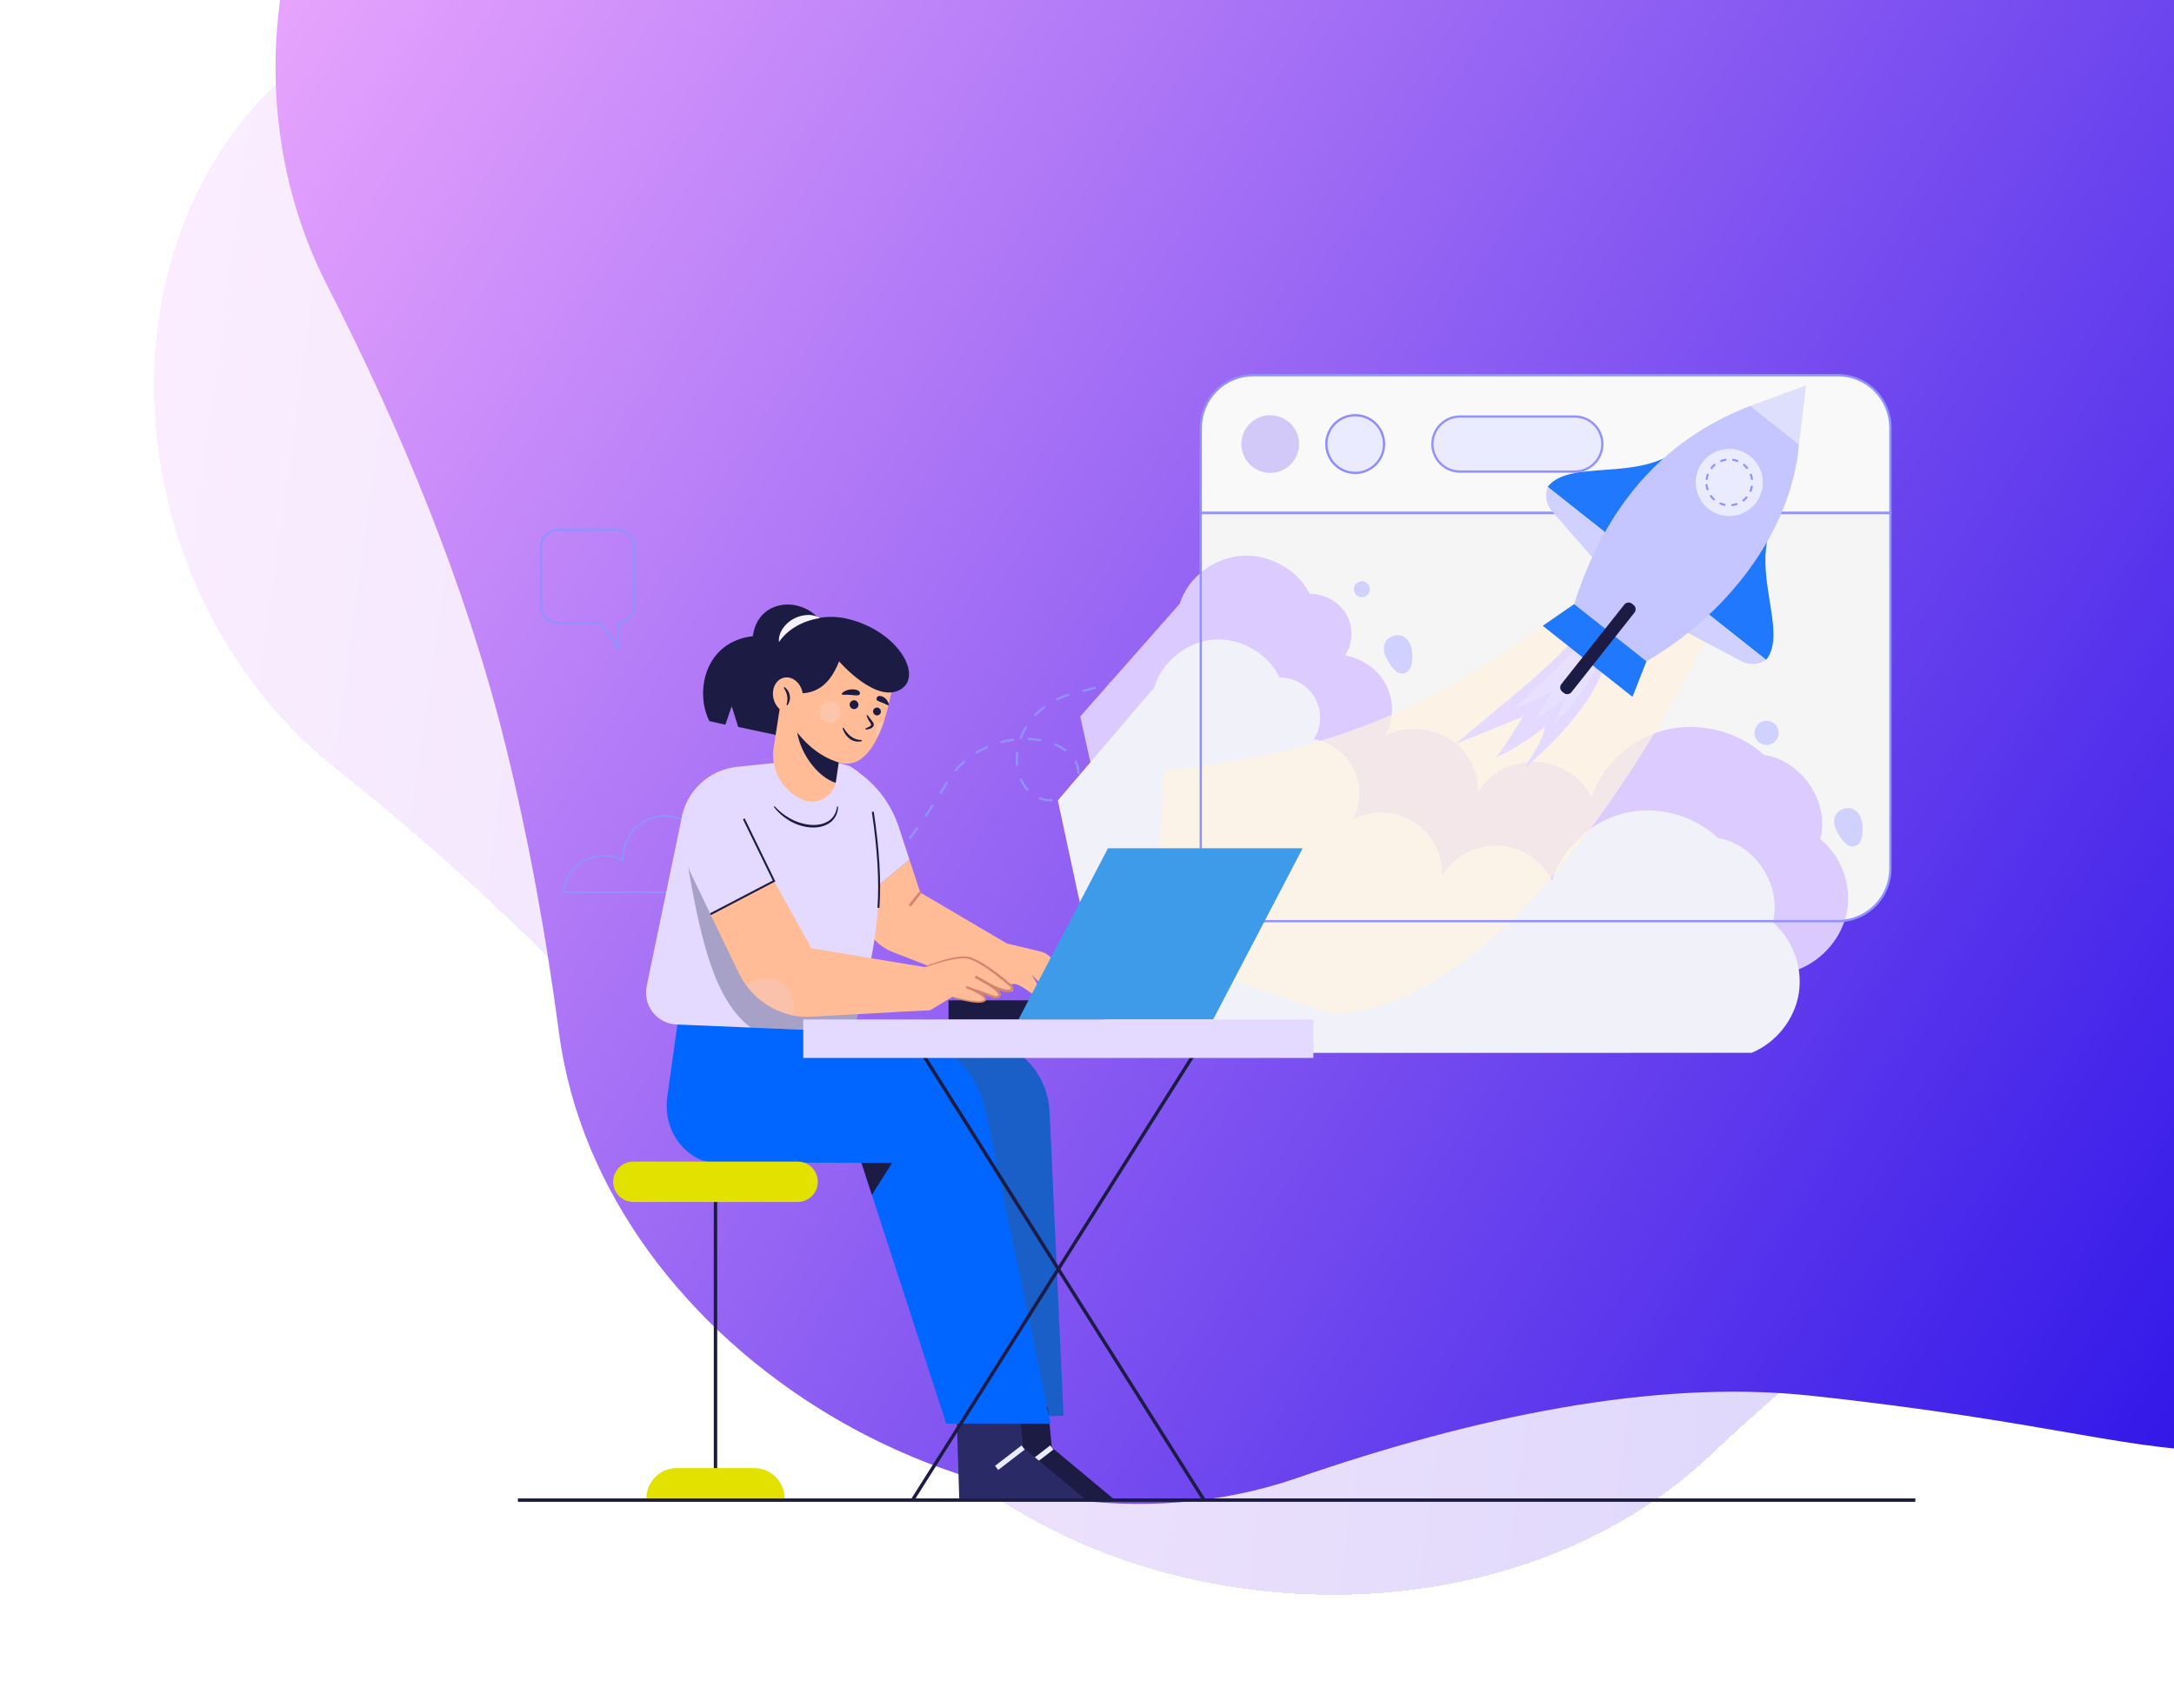 <svg width="1147" height="901" viewBox="0 0 1147 901" fill="none" xmlns="http://www.w3.org/2000/svg">
<g clip-path="url(#clip0_807_189)">
<g filter="url(#filter0_d_807_189)">
<path d="M177.091 401.328C56.813 305.507 44.453 108.045 170.483 19.926L733.831 -373.962C802.884 -422.243 894.372 -422.762 961.708 -372.113C1190.35 -200.128 1673.43 196.527 1520.38 372.863C1322.04 601.392 1377.94 531.526 1130.94 612.803C1052.24 638.701 973.283 696.788 902.223 763.921C778.542 880.767 540.637 854.75 450.837 710.23C423.95 666.96 394.326 623.765 362.112 582.916C308.187 514.536 242.316 453.29 177.091 401.328Z" fill="url(#paint0_linear_807_189)" fill-opacity="0.2" shape-rendering="crispEdges"/>
</g>
<g filter="url(#filter1_d_807_189)">
<path d="M172.692 146.761C102.545 9.912 172.596 -175.121 323.731 -203.522L999.299 -330.475C1082.11 -346.037 1165.69 -308.835 1206.2 -234.951C1343.73 15.93 1620.6 576.322 1408.52 673.988C1133.67 800.562 1213.38 759.914 954.828 732.269C872.443 723.46 776.571 743.878 684.17 775.792C523.346 831.339 317.263 709.661 294.943 540.984C288.261 490.481 279.053 438.919 266.519 388.429C245.537 303.91 210.731 220.973 172.692 146.761Z" fill="url(#paint1_linear_807_189)"/>
</g>
<g clip-path="url(#clip1_807_189)">
<path d="M441.651 485.506L440.823 484.641L446.03 479.672L446.858 480.538L441.651 485.506ZM452.051 475.543L451.208 474.688C452.898 473.02 454.598 471.303 456.254 469.58L457.118 470.408C455.455 472.141 453.75 473.868 452.051 475.543ZM462.046 465.14L461.159 464.332C462.75 462.585 464.352 460.776 465.923 458.956L466.83 459.743C465.253 461.566 463.644 463.384 462.046 465.14ZM471.476 454.224L470.55 453.463C472.047 451.64 473.558 449.75 475.038 447.858L475.983 448.592C474.496 450.498 472.98 452.391 471.476 454.224ZM480.354 442.859L479.393 442.141C480.801 440.248 482.222 438.295 483.616 436.33L484.593 437.022C483.194 438.997 481.769 440.957 480.354 442.859ZM488.703 431.102L487.709 430.428C489.052 428.443 490.377 426.448 491.68 424.439L492.685 425.088C491.378 427.104 490.051 429.113 488.703 431.102ZM554.428 422.784C552.214 422.784 550.021 422.364 547.963 421.55L548.409 420.439C550.324 421.193 552.366 421.583 554.428 421.583C554.726 421.554 554.947 421.577 555.205 421.564L555.262 422.764C554.982 422.777 554.652 422.758 554.428 422.784ZM562.391 420.73L561.793 419.694C563.785 418.536 565.439 416.868 566.577 414.863L567.616 415.456C566.375 417.647 564.569 419.466 562.391 420.73ZM496.545 419.002L495.527 418.367C496.788 416.335 498.031 414.285 499.256 412.224L500.288 412.839C499.06 414.904 497.812 416.96 496.545 419.002ZM541.885 417.329C540.214 415.502 538.874 413.398 537.936 411.105L539.043 410.641C539.927 412.804 541.186 414.79 542.764 416.514L541.885 417.329ZM569.604 408.309L568.404 408.283L568.407 407.961C568.417 406.208 568.054 404.473 567.349 402.869C567.167 402.469 566.97 402.079 566.752 401.698L567.795 401.106C568.03 401.52 568.245 401.943 568.443 402.376C569.22 404.135 569.617 406.039 569.607 407.961L569.604 408.309ZM504.39 407.051L503.47 406.28C505.032 404.417 506.743 402.681 508.581 401.087L509.367 401.995C507.576 403.547 505.911 405.237 504.39 407.051ZM536.081 404.004C535.943 402.853 535.874 401.692 535.874 400.531C535.874 399.243 535.956 397.956 536.119 396.678L537.309 396.827C537.153 398.056 537.075 399.292 537.075 400.531C537.075 401.643 537.139 402.756 537.272 403.861L536.081 404.004ZM515.086 397.797L514.454 396.775C516.521 395.497 518.682 394.376 520.914 393.416L521.388 394.518C519.21 395.455 517.103 396.552 515.086 397.797ZM562.141 396.557C560.258 395.151 558.196 394.005 556.012 393.147L556.46 392.03C558.746 392.931 560.897 394.131 562.865 395.604L562.141 396.557ZM528.101 392.178L527.784 391.02C530.128 390.382 532.514 389.913 534.923 389.611L535.072 390.802C532.719 391.094 530.39 391.557 528.101 392.178ZM549.217 391.183C546.889 390.746 544.532 390.497 542.165 390.445L542.195 389.244C544.627 389.3 547.049 389.556 549.442 390.005L549.217 391.183ZM538.966 389.972L537.836 389.566C538.664 387.266 539.727 385.059 541.001 382.978L542.026 383.606C540.791 385.618 539.766 387.752 538.966 389.972ZM546.298 377.977L545.421 377.161C545.768 376.783 546.126 376.413 546.493 376.052C547.863 374.699 549.329 373.451 550.884 372.316L551.592 373.285C550.087 374.384 548.661 375.594 547.335 376.905C546.98 377.256 546.636 377.613 546.298 377.977ZM557.653 369.61L557.12 368.537C559.298 367.458 561.565 366.556 563.894 365.845L564.241 366.993C561.978 367.685 559.774 368.56 557.653 369.61ZM571.183 365.203L570.888 364.044C573.233 363.442 575.567 362.812 577.824 362.174L578.149 363.327C575.882 363.968 573.542 364.601 571.183 365.203ZM585.063 361.259L584.702 360.114C587.018 359.386 589.31 358.629 591.518 357.858L591.91 358.989C589.693 359.763 587.388 360.528 585.063 361.259ZM598.685 356.497L598.252 355.378C600.498 354.507 602.732 353.592 604.892 352.659L605.366 353.761C603.195 354.698 600.945 355.619 598.685 356.497ZM611.937 350.77L611.421 349.691L617.892 346.545L618.415 347.626L611.937 350.77ZM624.89 344.477L624.367 343.398L630.84 340.254L631.363 341.333L624.89 344.477ZM637.838 338.186L637.312 337.105L643.786 333.958L644.309 335.037L637.838 338.186ZM650.784 331.89L650.259 330.811L656.734 327.665L657.257 328.745L650.784 331.89ZM663.729 325.597L663.206 324.518L669.68 321.371L670.203 322.45L663.729 325.597Z" fill="#9192FF"/>
<path d="M427.15 471.166H297.062L297.077 470.705C297.423 459.697 306.838 451.074 318.509 451.074C321.826 451.071 325.105 451.801 328.109 453.209C328.196 444.785 332.514 437.111 339.504 433.055C342.103 431.56 344.975 430.594 347.95 430.216C350.925 429.839 353.947 430.061 356.837 430.861C360.081 431.745 363.117 433.264 365.768 435.332C368.42 437.396 370.633 439.973 372.281 442.902C374.173 446.174 375.335 449.816 375.684 453.575C381.224 451.153 387.73 449.874 394.541 449.874C412.563 449.874 427.224 458.956 427.224 470.119C427.227 470.334 427.218 470.554 427.196 470.769L427.15 471.166ZM297.997 470.269H426.324V470.119C426.324 459.451 412.067 450.774 394.541 450.774C387.615 450.774 381.022 452.117 375.474 454.657L374.88 454.926L374.838 454.277C374.577 450.426 373.435 446.69 371.502 443.351C369.913 440.522 367.776 438.036 365.219 436.043C362.662 434.051 359.733 432.583 356.604 431.732C353.828 430.961 350.926 430.749 348.068 431.11C345.209 431.471 342.453 432.399 339.955 433.833C333.045 437.842 328.854 445.542 329.011 453.926L329.026 454.68L328.355 454.334C325.306 452.78 321.931 451.971 318.509 451.974C307.493 451.974 298.576 459.974 297.997 470.269Z" fill="#9192FF"/>
<path d="M633.53 458.208C633.53 465.57 636.457 472.63 641.659 477.835C646.865 483.041 653.928 485.965 661.29 485.965H969.626C976.988 485.965 984.052 483.041 989.257 477.835C994.463 472.63 997.387 465.57 997.387 458.208V270.606H633.53V458.208Z" fill="#F5F5F5"/>
<path d="M622.474 318.442C626.726 304.804 640.182 294.339 654.887 293.231C669.587 292.122 684.592 300.443 691.027 313.275C698.852 313.203 706.556 317.542 710.358 324.154C712.221 327.474 713.141 331.236 713.025 335.041C712.905 338.846 711.75 342.547 709.685 345.743C719.002 347.359 727.365 353.489 731.488 361.725C733.516 365.848 734.522 370.404 734.422 375.003C734.322 379.598 733.11 384.103 730.902 388.136C741.155 382.924 754.267 383.398 764.104 389.336C773.944 395.278 780.14 406.46 779.795 417.656C786.182 407.64 798.428 401.394 810.6 401.95C822.775 402.505 834.381 409.835 839.798 420.39C845.512 403.289 860.748 389.485 878.779 385.076C896.811 380.662 917.039 385.789 930.534 398.191C950.829 401.364 965.617 423.402 960.33 442.58C971.295 451.653 976.899 466.403 974.606 480.158C972.313 493.913 962.206 506.194 948.858 511.446L599.678 511.221L569.908 378.001L622.474 318.442Z" fill="#DBCBFF" fill-opacity="0.99"/>
<path d="M608.949 362.688C613.069 349.046 626.076 338.57 640.283 337.448C654.487 336.33 668.977 344.638 675.184 357.466C678.986 357.427 682.728 358.416 686.013 360.328C689.301 362.24 692.01 365.004 693.854 368.326C695.697 371.652 696.611 375.416 696.494 379.214C696.374 383.016 695.231 386.712 693.186 389.918C697.706 390.725 701.972 392.592 705.631 395.368C709.289 398.141 712.24 401.746 714.236 405.882C716.235 410.015 717.219 414.566 717.119 419.158C717.019 423.75 715.828 428.25 713.65 432.293C718.636 429.669 724.218 428.393 729.847 428.601C735.475 428.806 740.951 430.484 745.729 433.469C750.506 436.45 754.417 440.632 757.074 445.601C759.731 450.567 761.038 456.145 760.866 461.773C767.044 451.751 778.88 445.498 790.642 446.044C802.4 446.587 813.61 453.91 818.835 464.458C824.37 447.358 839.102 433.542 856.525 429.116C873.949 424.69 893.488 429.798 906.514 442.187C926.119 445.347 940.395 467.372 935.27 486.554C945.855 495.62 951.255 510.363 949.031 524.118C946.807 537.873 937.033 550.166 924.129 555.43L586.77 555.478L558.114 422.284L608.949 362.688Z" fill="#F1F1FA"/>
<g opacity="0.7">
<path d="M877.158 276.612C776.097 371.65 704.432 397.279 614.147 406.441L608.151 502.409L702.92 534.801C785.694 532.401 865.172 412.57 914.267 309.773L877.158 276.612Z" fill="#FFF2E0"/>
</g>
<path d="M745.143 344.854C745.273 347.859 745.14 352.931 742.139 354.668C737.129 357.572 733.186 350.525 731.346 346.988C729.152 342.757 729.714 337.512 734.677 335.629C741.232 333.138 744.902 339.249 745.143 344.854Z" fill="#D1D1FF"/>
<path d="M982.727 436.079C982.856 439.084 982.724 444.156 979.722 445.893C974.712 448.794 970.77 441.75 968.929 438.21C966.735 433.982 967.298 428.737 972.26 426.851C978.815 424.363 982.486 430.474 982.727 436.079Z" fill="#D1D1FF"/>
<path d="M718.515 315.065C720.834 315.065 722.713 313.186 722.713 310.867C722.713 308.548 720.834 306.668 718.515 306.668C716.196 306.668 714.316 308.548 714.316 310.867C714.316 313.186 716.196 315.065 718.515 315.065Z" fill="#D1D1FF"/>
<path d="M934.893 392.37C938.053 390.799 939.345 386.961 937.771 383.798C936.2 380.637 932.362 379.348 929.202 380.919C926.042 382.491 924.751 386.328 926.322 389.488C927.897 392.652 931.733 393.941 934.893 392.37Z" fill="#D1D1FF"/>
<path d="M969.626 197.925H661.29C657.644 197.925 654.036 198.642 650.668 200.038C647.299 201.433 644.237 203.477 641.659 206.055C639.081 208.633 637.039 211.693 635.644 215.062C634.248 218.43 633.53 222.04 633.53 225.686V270.607H997.387V225.686C997.387 222.04 996.668 218.43 995.273 215.062C993.877 211.693 991.835 208.633 989.257 206.055C986.679 203.477 983.617 201.433 980.249 200.038C976.88 198.642 973.272 197.925 969.626 197.925Z" fill="#F9F9F9"/>
<path d="M725.773 245.028C731.718 239.084 731.718 229.448 725.773 223.504C719.828 217.561 710.195 217.561 704.25 223.504C698.306 229.448 698.306 239.084 704.25 245.028C710.195 250.971 719.828 250.971 725.773 245.028Z" fill="#EBEBFF"/>
<path d="M830.863 219.737H770.265C762.242 219.737 755.739 226.242 755.739 234.264C755.739 242.287 762.242 248.792 770.265 248.792H830.863C838.887 248.792 845.391 242.287 845.391 234.264C845.391 226.242 838.887 219.737 830.863 219.737Z" fill="#EBEBFF"/>
<path d="M969.626 486.567H661.29C653.769 486.56 646.564 483.569 641.248 478.252C635.931 472.935 632.939 465.725 632.93 458.208V270.008H997.984V458.208C997.977 465.725 994.986 472.935 989.669 478.252C984.352 483.569 977.144 486.56 969.626 486.567ZM634.128 271.207V458.208C634.138 465.407 637 472.312 642.092 477.404C647.184 482.496 654.087 485.361 661.29 485.368H969.626C976.826 485.361 983.729 482.496 988.821 477.404C993.913 472.312 996.778 465.407 996.785 458.208V271.207H634.128Z" fill="#9192FF"/>
<path d="M997.984 271.205H632.93V225.684C632.939 218.164 635.931 210.957 641.248 205.64C646.564 200.323 653.769 197.331 661.29 197.323H969.626C977.144 197.331 984.352 200.323 989.669 205.64C994.986 210.957 997.977 218.164 997.984 225.684V271.205ZM634.128 270.005H996.785V225.684C996.778 218.483 993.913 211.58 988.821 206.488C983.729 201.395 976.826 198.532 969.626 198.524H661.29C654.087 198.532 647.184 201.395 642.092 206.488C637.003 211.58 634.138 218.483 634.128 225.684V270.005Z" fill="#9192FF"/>
<path d="M685.1 237.294C686.771 229.056 681.447 221.021 673.211 219.35C664.975 217.678 656.939 223.001 655.268 231.239C653.597 239.476 658.92 247.509 667.156 249.182C675.392 250.853 683.428 245.531 685.1 237.294Z" fill="#D2C9F9"/>
<path d="M715.01 250.084C711.882 250.084 708.821 249.156 706.219 247.417C703.618 245.679 701.593 243.209 700.396 240.319C699.195 237.43 698.884 234.246 699.495 231.178C700.104 228.109 701.613 225.292 703.823 223.08C706.034 220.867 708.853 219.36 711.923 218.75C714.993 218.14 718.173 218.452 721.065 219.649C723.956 220.846 726.423 222.875 728.163 225.476C729.903 228.077 730.829 231.135 730.829 234.264C730.823 238.458 729.158 242.479 726.193 245.444C723.225 248.409 719.205 250.079 715.01 250.084ZM715.01 219.645C712.119 219.645 709.293 220.503 706.887 222.109C704.484 223.716 702.61 225.999 701.501 228.67C700.396 231.342 700.107 234.281 700.673 237.116C701.236 239.952 702.626 242.556 704.671 244.601C706.716 246.646 709.322 248.039 712.158 248.603C714.993 249.167 717.932 248.878 720.606 247.771C723.275 246.664 725.557 244.792 727.164 242.387C728.769 239.983 729.629 237.156 729.629 234.264C729.626 230.389 728.084 226.671 725.344 223.931C722.603 221.19 718.885 219.65 715.01 219.645Z" fill="#8F8CFF"/>
<path d="M830.863 249.392H770.265C766.252 249.392 762.406 247.799 759.57 244.962C756.731 242.125 755.139 238.277 755.139 234.266C755.139 230.254 756.731 226.407 759.57 223.57C762.406 220.733 766.252 219.14 770.265 219.14H830.863C834.876 219.14 838.722 220.733 841.56 223.57C844.396 226.407 845.988 230.254 845.988 234.266C845.988 238.277 844.396 242.125 841.56 244.962C838.722 247.799 834.876 249.392 830.863 249.392ZM770.265 220.339C766.571 220.339 763.031 221.805 760.42 224.418C757.806 227.03 756.338 230.573 756.338 234.266C756.338 237.959 757.806 241.502 760.42 244.114C763.031 246.727 766.571 248.193 770.265 248.193H830.863C834.556 248.193 838.1 246.727 840.711 244.114C843.322 241.502 844.79 237.959 844.79 234.266C844.79 230.573 843.322 227.03 840.711 224.418C838.1 221.805 834.556 220.339 830.863 220.339H770.265Z" fill="#9192FF"/>
<path d="M830.871 336.415C816.2 353.675 794.101 370.163 768.028 392.442L803.558 378.075C799.189 385.277 792.823 395.351 789.257 399.67C797.446 395.915 810.634 387.645 815.005 383.252C814.985 389.397 807.553 399.655 804.311 405.264C823.285 389.115 840.563 369.382 846.173 352.022L830.871 336.415Z" fill="#E4DAFF"/>
<g opacity="0.4">
<path d="M835.037 337.352C826.386 348.819 813.439 359.871 798.141 374.759L818.851 364.933C816.255 369.695 812.48 376.361 810.377 379.229C815.156 376.675 822.867 371.105 825.437 368.18C825.373 372.2 820.978 379 819.05 382.708C830.184 371.915 840.365 358.799 843.768 347.377L835.037 337.352Z" fill="#EBEBFF"/>
</g>
<path d="M887.069 235.857C865.442 254.788 828.143 241.741 816.553 256.858L849.672 283.084L887.069 235.857Z" fill="#2079FD"/>
<path d="M816.553 256.858C815.74 259.022 815.527 261.367 815.938 263.642C816.35 265.918 817.371 268.038 818.891 269.78L842.361 296.661L849.672 283.084L816.553 256.858Z" fill="#D1D1FF"/>
<path d="M936.087 274.672C922.617 300.062 943.868 333.379 931.809 348.125L898.689 321.899L936.087 274.672Z" fill="#2079FD"/>
<path d="M931.809 348.125C929.886 349.414 927.656 350.157 925.347 350.276C923.038 350.398 920.739 349.891 918.693 348.81L887.151 332.128L898.689 321.899L931.809 348.125Z" fill="#D1D1FF"/>
<path d="M952.911 203.318L923.425 214.143L949.135 234.501L952.911 203.318Z" fill="#DEDEFD"/>
<path d="M949.135 234.501C945.015 281.16 910.541 324.697 868.669 348.88L830.511 318.697C846.521 268.323 876.341 232.275 923.425 214.144L949.135 234.501Z" fill="#C5C5FF"/>
<path d="M830.509 318.694L813.959 330.155L861.3 367.643L868.668 348.878L830.509 318.694Z" fill="#2079FD"/>
<path d="M914.445 272.119C924.157 270.965 931.093 262.156 929.939 252.444C928.784 242.732 919.974 235.794 910.262 236.949C900.553 238.103 893.617 246.912 894.771 256.624C895.926 266.336 904.736 273.274 914.445 272.119Z" fill="#EBEBFF"/>
<path d="M904.606 244.539L905.263 245.382C904.457 246.01 903.738 246.743 903.125 247.559L902.272 246.918C902.94 246.025 903.728 245.224 904.606 244.539ZM907.481 242.85C908.51 242.416 909.594 242.12 910.699 241.974L910.841 243.032C909.83 243.166 908.839 243.437 907.896 243.834L907.481 242.85ZM900.64 249.827L901.634 250.22C901.258 251.17 901.008 252.167 900.893 253.182L899.833 253.061C899.958 251.952 900.229 250.865 900.64 249.827ZM914.034 241.976C915.14 242.121 916.223 242.413 917.253 242.843L916.841 243.829C915.9 243.434 914.907 243.167 913.894 243.034L914.034 241.976ZM899.787 255.457L900.849 255.375C900.928 256.393 901.143 257.396 901.485 258.359L900.478 258.719C900.105 257.667 899.872 256.569 899.787 255.457ZM920.131 244.529C921.012 245.215 921.796 246.015 922.467 246.907L921.612 247.551C920.999 246.733 920.279 245.999 919.473 245.372L920.131 244.529ZM902.88 261.075C903.464 261.915 904.156 262.673 904.937 263.332L904.248 264.148C903.395 263.429 902.642 262.6 902.004 261.685L902.88 261.075ZM923.11 250.21L924.102 249.815C924.515 250.852 924.79 251.939 924.915 253.049L923.855 253.169C923.74 252.153 923.489 251.159 923.11 250.21ZM907.508 264.972C908.437 265.402 909.419 265.705 910.427 265.876L910.246 266.928C909.145 266.742 908.075 266.409 907.061 265.94L907.508 264.972ZM923.798 256.222L924.852 256.382C924.686 257.486 924.375 258.561 923.926 259.583L922.946 259.155C923.359 258.219 923.646 257.232 923.798 256.222ZM913.475 265.992C914.493 265.896 915.491 265.663 916.446 265.303L916.826 266.3C915.781 266.695 914.689 266.949 913.576 267.055L913.475 265.992ZM921.354 261.758L922.185 262.43C921.48 263.297 920.668 264.067 919.763 264.721L919.136 263.856C919.966 263.257 920.71 262.552 921.354 261.758Z" fill="#9192FF"/>
<path d="M861.022 318.49L861.867 319.158C862.466 319.631 862.851 320.321 862.939 321.077C863.025 321.834 862.81 322.595 862.336 323.192L829.127 365.131C828.653 365.728 827.962 366.113 827.205 366.201C826.449 366.289 825.688 366.073 825.09 365.6L824.248 364.931C823.649 364.458 823.264 363.768 823.176 363.012C823.09 362.256 823.305 361.494 823.779 360.897L856.988 318.958C857.462 318.361 858.153 317.976 858.91 317.888C859.666 317.801 860.427 318.017 861.022 318.49Z" fill="#1B1B43"/>
<path d="M474.124 436.146C470.218 424.245 462.493 413.967 452.146 406.906L447.99 404.068L454.003 475.03L479.824 453.517L474.124 436.146Z" fill="#E4DAFF"/>
<path d="M562.611 518.973L556.29 507.631C555.5 506.209 554.419 504.969 553.125 503.984C551.827 503.002 550.341 502.303 548.759 501.924L531.217 497.743L485.509 470.842L479.823 453.515L454.003 475.031L454.425 480.016C454.84 484.917 456.622 489.599 459.568 493.54C462.513 497.479 466.504 500.51 471.087 502.293L515.143 519.432L535.779 519.141C542.506 521.192 545.003 526.838 549.052 524.625C550.561 523.803 544.2 514.134 544.2 514.134L554.563 524.77L562.611 518.973Z" fill="#FFBC96"/>
<path d="M484.968 470.414L479.378 477.501L480.458 478.353L486.048 471.266L484.968 470.414Z" fill="#D28572"/>
<path d="M480.626 551.865L513.149 548.993C534.32 547.124 552.737 564.222 553.768 586.702L561.117 746.879L516.253 748.278L480.626 551.865Z" fill="#195FC7"/>
<path d="M519.86 746.682L521.236 790.928H587.716L554.936 763.646L552.871 742.328L519.86 746.682Z" fill="#1B1B43"/>
<path d="M554.095 762.559L540.109 773.332L541.791 775.512L555.774 764.739L554.095 762.559Z" fill="#EBEBFF"/>
<path d="M504.729 746.682L506.105 790.928H572.586L539.804 763.646L537.741 742.328L504.729 746.682Z" fill="#2A2A66"/>
<path d="M538.964 762.559L524.98 773.332L526.658 775.512L540.642 764.739L538.964 762.559Z" fill="#EBEBFF"/>
<path d="M554.249 751.04H499.227L460.011 630.38L454.524 613.49L376.12 613.145C371.279 613.076 366.644 610.836 362.71 607.52C354.375 600.493 350.536 589.447 352.05 578.648L358.927 529.584L475.404 544.728C486.179 546.13 496.249 550.848 504.217 558.233C512.186 565.618 517.659 575.301 519.873 585.938L554.249 751.04Z" fill="#0066FF"/>
<path d="M470.686 613.49L460.011 630.378L454.522 613.49H470.686Z" fill="#1B1B43"/>
<path d="M456.285 520.697C455.721 522.966 455.135 525.243 454.525 527.522L450.398 544.37L396.066 542.117L356.947 540.49C354.51 540.393 352.122 539.762 349.952 538.647C347.783 537.531 345.882 535.957 344.381 534.032C342.881 532.109 341.82 529.879 341.267 527.506C340.714 525.13 340.686 522.66 341.185 520.27L359.423 432.502C360.567 425.241 364.078 418.559 369.411 413.503C374.744 408.447 381.603 405.292 388.914 404.537L433.548 399.942L447.992 404.07C462.091 411.637 462.104 425.349 462.778 434.329C465.735 473.643 462.089 497.453 456.285 520.697Z" fill="#E4DAFF"/>
<g opacity="0.3">
<path d="M419.449 517.889C418.885 520.159 455.129 525.236 454.524 527.519L450.397 544.368L396.066 542.112C377.085 527.795 369.974 496.639 363.054 457.603L419.449 517.889Z" fill="#1B1B43"/>
</g>
<path d="M408.65 425.333C410.997 427.894 413.737 430.07 416.769 431.771C419.762 433.475 423.057 434.585 426.472 435.045C429.837 435.484 433.389 435.199 436.343 433.595C439.364 432.089 441.286 428.919 441.646 425.488L442.183 425.524C442.166 427.355 441.696 429.152 440.815 430.756C439.892 432.375 438.552 433.715 436.933 434.641C433.701 436.507 429.865 436.847 426.298 436.394C422.716 435.894 419.274 434.661 416.187 432.775C413.115 430.928 410.419 428.522 408.238 425.677L408.65 425.333Z" fill="#1B1B43"/>
<path d="M463.98 478.959L462.95 478.883C463.939 465.043 462.939 448.038 459.975 428.332L460.995 428.178C463.968 447.958 464.974 465.045 463.98 478.959Z" fill="#1B1B43"/>
<path d="M551.565 527.75H500.443V537.836H551.565V527.75Z" fill="#1B1B43"/>
<path d="M640.055 537.836H537.351L584.577 447.512H687.28L640.055 537.836Z" fill="#3D9BE9"/>
<path d="M433.123 327.706C422.939 314.219 399.761 315.854 397.204 335.636C371.758 338.504 366.449 365.183 374.292 380.411L382.698 382.338L386.043 372.579L389.476 383.508L413.068 388.538L433.123 327.706Z" fill="#1B1B43"/>
<path d="M446.582 374.516L441.075 412.009C441.025 412.35 440.964 412.674 440.888 412.998C440.475 414.807 439.67 416.507 438.532 417.972C437.393 419.438 435.946 420.636 434.293 421.484C432.64 422.332 430.823 422.809 428.968 422.878C427.112 422.95 425.262 422.614 423.551 421.892C418.29 419.68 413.922 415.767 411.14 410.783C408.358 405.8 407.322 400.031 408.197 394.388L412.056 369.445L446.582 374.516Z" fill="#FFBC96"/>
<path d="M444.199 390.727L441.073 412.008C441.023 412.349 440.962 412.677 440.887 412.997C431.099 409.877 421.209 396.564 420.236 383.509L444.199 390.727Z" fill="#1B1B43"/>
<path d="M466.464 380.275C465.511 383.222 464.359 386.099 463.016 388.889C458.625 397.959 452.09 405.065 442.67 402.278C420.527 395.715 411.363 370.568 411.363 370.568L429.434 355.149L441.868 342.712L471.016 360.728C470.055 367.361 468.533 373.901 466.464 380.275Z" fill="#FFBC96"/>
<path d="M418.93 365.591C428.903 366.734 437.322 362.802 442.694 348.923C442.694 348.923 462.898 372.281 475.804 363.284C486.612 355.755 473.518 332.85 447.21 326.486C437.604 324.21 427.489 325.741 418.988 330.76C404.543 339.219 399.769 363.125 410.623 373.234L418.93 365.591Z" fill="#1B1B43"/>
<path d="M411.002 338.707C410.697 336.267 411.562 333.739 412.937 331.656C414.35 329.566 416.235 327.836 418.438 326.606C420.621 325.364 423.058 324.631 425.563 324.467C428.04 324.264 430.518 324.825 432.667 326.074C430.453 326.42 428.273 326.95 426.149 327.659C424.18 328.328 422.277 329.179 420.465 330.198C418.659 331.207 416.962 332.397 415.399 333.752C413.722 335.205 412.243 336.869 411.002 338.707Z" fill="#F5F1FF"/>
<path d="M417.918 375.935C422.12 374.928 424.542 369.996 423.326 364.921C422.111 359.845 417.719 356.543 413.517 357.547C409.315 358.554 406.893 363.488 408.108 368.563C409.323 373.642 413.716 376.939 417.918 375.935Z" fill="#FFBC96"/>
<path d="M414.963 371.879C415.426 370.352 415.555 368.748 415.347 367.166C415.004 365.607 414.374 364.129 413.488 362.802L413.883 362.436C414.628 362.963 415.26 363.634 415.744 364.405C416.227 365.179 416.551 366.042 416.697 366.943C416.844 367.842 416.807 368.765 416.593 369.65C416.378 370.538 415.99 371.371 415.45 372.108L414.963 371.879Z" fill="#1B1B43"/>
<path d="M452.873 372.32C452.762 372.761 452.528 373.158 452.196 373.464C451.865 373.77 451.453 373.977 451.008 374.052C450.562 374.131 450.102 374.076 449.688 373.898C449.273 373.719 448.919 373.422 448.667 373.047C448.416 372.672 448.281 372.233 448.275 371.781C448.27 371.329 448.393 370.885 448.635 370.503C448.877 370.12 449.225 369.817 449.635 369.63C450.046 369.44 450.503 369.376 450.949 369.442C451.585 369.568 452.147 369.944 452.506 370.486C452.868 371.025 452.998 371.684 452.873 372.32Z" fill="#1B1B43"/>
<path d="M464.648 376.097C464.503 376.473 464.252 376.798 463.925 377.033C463.599 377.269 463.213 377.404 462.81 377.425C462.408 377.445 462.01 377.345 461.661 377.143C461.315 376.942 461.034 376.64 460.853 376.282C460.672 375.924 460.599 375.519 460.643 375.117C460.686 374.719 460.847 374.338 461.101 374.028C461.356 373.717 461.694 373.488 462.078 373.367C462.461 373.246 462.873 373.237 463.26 373.344C463.809 373.525 464.263 373.919 464.523 374.432C464.783 374.95 464.828 375.548 464.648 376.097Z" fill="#1B1B43"/>
<path d="M453.694 365.921C453.612 367.123 451.696 366.954 448.881 366.627C446.066 366.3 444.005 366.88 444.093 366.127C444.181 365.371 446.536 363.746 449.368 363.685C452.29 363.622 453.793 364.491 453.694 365.921Z" fill="#1B1B43"/>
<path d="M462.476 368.378C462.098 369.519 463.453 370.027 465.47 370.694C467.487 371.362 468.669 372.609 468.882 371.882C469.095 371.154 468.093 368.835 466.203 367.802C464.254 366.736 462.926 367.02 462.476 368.378Z" fill="#1B1B43"/>
<path d="M457.772 377.247C458.216 377.96 458.704 378.644 459.234 379.293L460.027 380.28C460.352 380.649 460.625 381.061 460.835 381.506C460.965 381.805 461.02 382.133 460.994 382.457C460.961 382.794 460.834 383.117 460.625 383.385C460.285 383.795 459.854 384.12 459.365 384.335C458.517 384.693 457.606 384.879 456.686 384.881L456.559 384.359C457.326 384.044 458.071 383.681 458.79 383.271C459.079 383.099 459.333 382.87 459.537 382.601C459.675 382.391 459.656 382.311 459.568 382.028C459.339 381.488 458.666 380.712 458.262 379.949C457.786 379.177 457.45 378.323 457.267 377.436L457.772 377.247Z" fill="#1B1B43"/>
<path d="M445.021 383.934C446.179 385.725 447.41 387.406 449.015 388.591C450.655 389.782 452.627 390.431 454.653 390.446L454.72 390.977C453.619 391.293 452.462 391.34 451.339 391.119C450.196 390.888 449.119 390.398 448.196 389.688C446.415 388.282 445.13 386.342 444.53 384.153L445.021 383.934Z" fill="#1B1B43"/>
<g opacity="0.2">
<path d="M437.072 381.289C440.173 381.745 443.057 379.601 443.512 376.5C443.968 373.399 441.822 370.513 438.722 370.058C435.621 369.602 432.736 371.75 432.281 374.85C431.825 377.951 433.971 380.834 437.072 381.289Z" fill="#F5F1FF"/>
</g>
<g opacity="0.2">
<path d="M466.463 380.275C465.509 383.221 464.359 386.099 463.016 388.889C462.52 388.126 462.215 387.253 462.126 386.35C462.036 385.446 462.168 384.531 462.505 383.687C462.843 382.843 463.38 382.09 464.068 381.498C464.757 380.906 465.578 380.483 466.463 380.275Z" fill="#F5F1FF"/>
</g>
<path d="M395.354 441.276L363.376 458.453L374.84 482.292L408.394 464.773L395.354 441.276Z" fill="#E4DAFF"/>
<path d="M534.53 522.465C533.574 524.605 525.288 521.306 521.419 519.637C524.424 521.114 529.623 524.054 527.469 525.912C525.737 527.387 521.608 524.626 508.291 519.857C510.315 520.692 522.252 525.669 519.415 527.918C516.327 530.355 502.342 526.003 502.342 526.003L490.744 532.989L477.006 533.664L427.591 536.405C424.5 536.567 421.402 536.332 418.371 535.702C412.385 534.446 406.755 531.87 401.888 528.164C398.831 525.833 396.122 523.079 393.843 519.981C392.126 517.65 390.634 515.157 389.388 512.542L374.832 482.299L408.388 464.773L428.088 500.259L487.792 510.191L504.077 505.26C507.578 504.193 512.665 505.444 515.878 507.201C523.717 511.484 535.421 520.426 534.53 522.465Z" fill="#FFBC96"/>
<g opacity="0.2">
<path d="M419.013 530.546C419.1 532.287 418.882 534.034 418.369 535.699C412.383 534.443 406.753 531.872 401.887 528.166C398.83 525.835 396.12 523.076 393.841 519.981C395.975 518.087 398.601 516.83 401.417 516.363C404.233 515.896 407.122 516.234 409.754 517.338C412.386 518.442 414.651 520.268 416.29 522.606C417.928 524.941 418.871 527.694 419.013 530.546Z" fill="#E4DAFF"/>
</g>
<path d="M487.696 509.936C491.72 508.354 495.833 507.006 500.011 505.899C502.113 505.333 504.252 504.919 506.414 504.664C507.516 504.544 508.626 504.519 509.733 504.588C510.291 504.671 510.846 504.788 511.403 504.89C511.936 505.05 512.459 505.236 512.988 505.408C517.098 507.036 520.724 509.467 524.244 511.983C527.762 514.517 531.1 517.256 534.354 520.124L534.505 520.256L534.543 520.43C534.702 521.064 534.618 521.731 534.308 522.307C534.127 522.59 533.881 522.827 533.594 523C533.34 523.175 533.053 523.289 532.75 523.344C531.718 523.521 530.661 523.469 529.651 523.19C527.778 522.706 525.956 522.044 524.208 521.215C522.481 520.398 520.779 519.544 519.123 518.616C517.441 517.728 515.836 516.72 514.193 515.768L514.862 514.572C517.763 516.077 520.574 517.746 523.285 519.574C524.688 520.492 525.979 521.568 527.137 522.78C527.451 523.133 527.712 523.525 527.912 523.952C528.033 524.214 528.103 524.498 528.117 524.783C528.119 525.124 528.012 525.458 527.811 525.739C527.463 526.16 526.987 526.457 526.455 526.584C526.026 526.705 525.586 526.789 525.142 526.84L525.009 526.86L524.858 526.805L509.639 521.288L510.033 520.218C512.445 521.157 514.785 522.275 517.031 523.562C518.131 524.27 519.284 524.905 520.131 526.178C520.252 526.371 520.332 526.587 520.364 526.811C520.397 527.037 520.382 527.266 520.319 527.488C520.167 527.899 519.866 528.239 519.477 528.44C518.85 528.77 518.156 528.96 517.447 529.001C514.777 529.192 512.237 528.692 509.715 528.197C507.198 527.662 504.721 527.009 502.264 526.254L502.419 525.738C504.868 526.429 507.357 527.019 509.856 527.486C512.345 527.92 514.907 528.335 517.35 528.095C518.516 527.992 519.885 527.41 519.279 526.668C518.699 525.792 517.554 525.08 516.505 524.455C514.294 523.229 511.994 522.169 509.627 521.285L510.023 520.215L525.29 525.595L525.007 525.561C525.368 525.521 525.724 525.451 526.074 525.351C526.334 525.299 526.573 525.171 526.76 524.983C526.966 524.887 526.646 524.164 526.151 523.635C525.06 522.513 523.847 521.518 522.532 520.668C519.862 518.885 517.091 517.261 514.236 515.795L514.906 514.596C516.535 515.533 518.122 516.548 519.777 517.428C521.41 518.354 523.081 519.2 524.764 520.005C526.425 520.802 528.158 521.441 529.94 521.917C530.751 522.148 531.602 522.203 532.437 522.083L532.7 522.024C532.768 521.991 532.835 521.954 532.897 521.911C533.053 521.858 533.095 521.729 533.199 521.645C533.328 521.371 533.364 521.067 533.304 520.771L533.491 521.077C530.304 518.229 526.964 515.513 523.531 512.956C520.092 510.429 516.515 507.984 512.618 506.387L511.14 505.88C510.638 505.788 510.141 505.671 509.636 505.586C508.593 505.511 507.548 505.523 506.507 505.623C504.384 505.834 502.279 506.195 500.207 506.701C496.033 507.711 491.922 508.957 487.892 510.437L487.696 509.936Z" fill="#D28572"/>
<path d="M375.072 482.759L374.595 481.841L407.705 464.549L391.974 432.221L392.9 431.77L409.07 465.001L375.072 482.759Z" fill="#1B1B43"/>
<path d="M378.397 627.245H376.596V782.218H378.397V627.245Z" fill="#1B1B43"/>
<path d="M420.823 612.803H334.169C328.281 612.803 323.507 617.577 323.507 623.463C323.507 629.352 328.281 634.123 334.169 634.123H420.823C426.711 634.123 431.485 629.352 431.485 623.463C431.485 617.577 426.711 612.803 420.823 612.803Z" fill="#E2E100"/>
<path d="M357.075 774.513H397.918C402.168 774.513 406.245 776.204 409.252 779.209C412.258 782.216 413.947 786.292 413.947 790.544V792.304H341.046V790.544C341.046 788.437 341.46 786.354 342.266 784.409C343.071 782.464 344.252 780.698 345.741 779.209C347.23 777.719 348.996 776.54 350.941 775.737C352.886 774.93 354.971 774.513 357.075 774.513Z" fill="#E2E100"/>
<path d="M482.337 547.302L480.815 548.262L634.41 791.725L635.932 790.765L482.337 547.302Z" fill="#1B1B43"/>
<path d="M634.442 547.322L480.785 790.746L482.307 791.705L635.962 548.282L634.442 547.322Z" fill="#1B1B43"/>
<path d="M692.944 537.838H423.803V558.135H692.944V537.838Z" fill="#E4DAFF"/>
<path d="M326.848 343.733L316.387 329.286H294.516C291.955 329.283 289.502 328.266 287.691 326.455C285.881 324.645 284.864 322.191 284.861 319.631V288.557C284.864 285.996 285.881 283.543 287.691 281.732C289.502 279.922 291.955 278.905 294.516 278.902H325.59C328.15 278.905 330.604 279.922 332.414 281.732C334.225 283.543 335.242 285.996 335.245 288.557V319.631C335.237 321.972 334.381 324.228 332.837 325.986C331.294 327.744 329.167 328.882 326.848 329.194V343.733ZM294.516 280.102C292.274 280.104 290.124 280.994 288.539 282.58C286.955 284.165 286.063 286.315 286.06 288.557V319.631C286.063 321.873 286.955 324.023 288.539 325.607C290.124 327.192 292.274 328.084 294.516 328.087H316.998L325.648 340.031V328.095L326.204 328.054C328.331 327.894 330.32 326.939 331.773 325.378C333.226 323.817 334.038 321.765 334.046 319.631V288.557C334.044 286.315 333.152 284.165 331.566 282.58C329.982 280.994 327.832 280.104 325.59 280.102H294.516Z" fill="#9192FF"/>
<path d="M1010.53 790.503H273.264V792.304H1010.53V790.503Z" fill="#1B1B43"/>
</g>
</g>
<defs>
<filter id="filter0_d_807_189" x="-18.715" y="-506.138" width="1668.5" height="1447.49" filterUnits="userSpaceOnUse" color-interpolation-filters="sRGB">
<feFlood flood-opacity="0" result="BackgroundImageFix"/>
<feColorMatrix in="SourceAlpha" type="matrix" values="0 0 0 0 0 0 0 0 0 0 0 0 0 0 0 0 0 0 127 0" result="hardAlpha"/>
<feOffset dy="4"/>
<feGaussianBlur stdDeviation="50"/>
<feComposite in2="hardAlpha" operator="out"/>
<feColorMatrix type="matrix" values="0 0 0 0 0.8 0 0 0 0 0.8 0 0 0 0 0.8 0 0 0 0.25 0"/>
<feBlend mode="normal" in2="BackgroundImageFix" result="effect1_dropShadow_807_189"/>
<feBlend mode="normal" in="SourceGraphic" in2="effect1_dropShadow_807_189" result="shape"/>
</filter>
<filter id="filter1_d_807_189" x="45.361" y="-429.971" width="1540.47" height="1323.37" filterUnits="userSpaceOnUse" color-interpolation-filters="sRGB">
<feFlood flood-opacity="0" result="BackgroundImageFix"/>
<feColorMatrix in="SourceAlpha" type="matrix" values="0 0 0 0 0 0 0 0 0 0 0 0 0 0 0 0 0 0 127 0" result="hardAlpha"/>
<feOffset dy="4"/>
<feGaussianBlur stdDeviation="50"/>
<feComposite in2="hardAlpha" operator="out"/>
<feColorMatrix type="matrix" values="0 0 0 0 0.8 0 0 0 0 0.8 0 0 0 0 0.8 0 0 0 0.25 0"/>
<feBlend mode="normal" in2="BackgroundImageFix" result="effect1_dropShadow_807_189"/>
<feBlend mode="normal" in="SourceGraphic" in2="effect1_dropShadow_807_189" result="shape"/>
</filter>
<linearGradient id="paint0_linear_807_189" x1="-28.673" y1="211.812" x2="1514.31" y2="425.518" gradientUnits="userSpaceOnUse">
<stop stop-color="#FAB2FF"/>
<stop offset="1" stop-color="#1904E5"/>
</linearGradient>
<linearGradient id="paint1_linear_807_189" x1="63.227" y1="-110.674" x2="1381.3" y2="719.47" gradientUnits="userSpaceOnUse">
<stop stop-color="#FAB2FF"/>
<stop offset="1" stop-color="#1904E5"/>
</linearGradient>
<clipPath id="clip0_807_189">
<rect width="1147" height="901" fill="white"/>
</clipPath>
<clipPath id="clip1_807_189">
<rect width="820" height="820" fill="white" transform="translate(231.376 -27.085)"/>
</clipPath>
</defs>
</svg>
